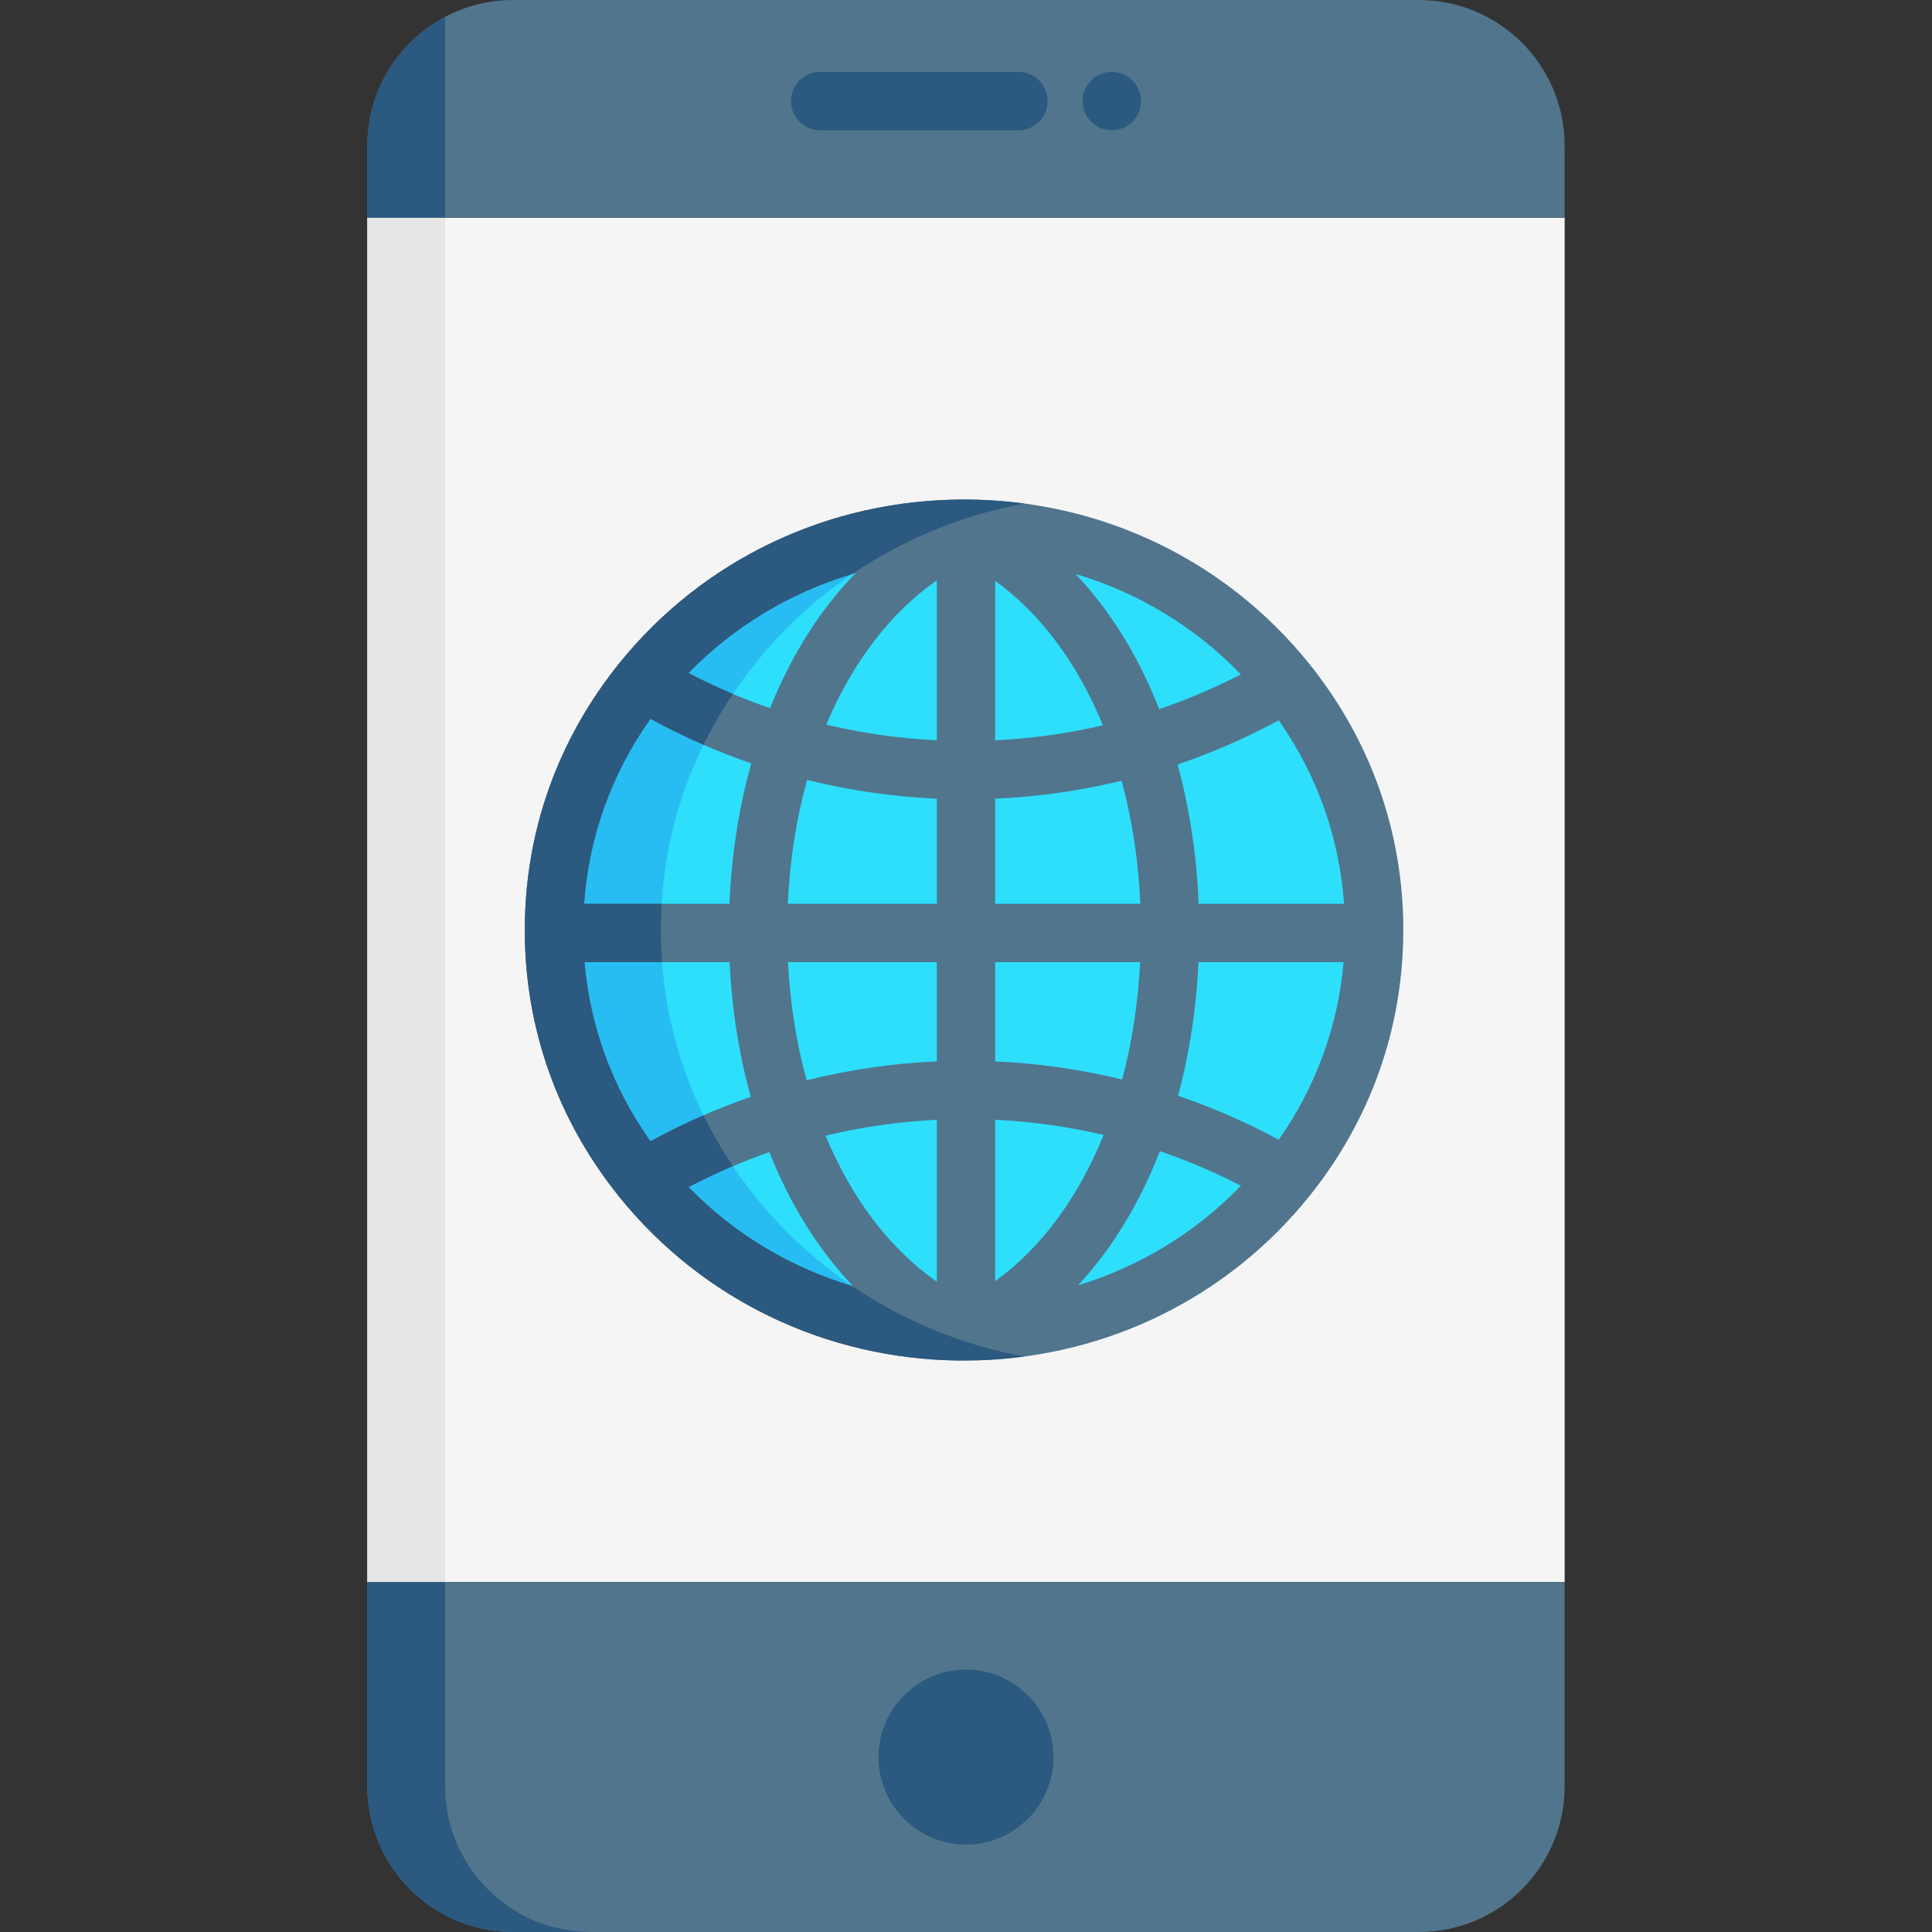 <svg id="Capa_1" enable-background="new 0 0 497 497" height="512" viewBox="0 0 497 497" width="512" xmlns="http://www.w3.org/2000/svg"><rect x="0" y="0" width="497" height="497" fill="#333333" stroke="none"/><g><path d="m94.5 56v351h308v-351z" fill="#f5f5f5"/><path d="m165.3 303.36c-14.27-17.61-22.8-39.89-22.8-64.11s8.53-46.5 22.8-64.11c19.32-23.85 49.18-39.14 82.7-39.14 33.7 0 63.71 15.46 83.02 39.54 14.08 17.55 22.48 39.67 22.48 63.71 0 .25 0 .5-.01.75-.17 23.75-8.54 45.6-22.47 62.96-19.21 23.95-49.01 39.38-82.5 39.53-.01.01-.02.01-.04 0-.16.01-.32.01-.48.01-33.52 0-63.38-15.29-82.7-39.14z" fill="#2edffc"/><path d="m240.5 342.24c-30.45-2.09-57.33-16.82-75.2-38.88-14.27-17.61-22.8-39.89-22.8-64.11s8.53-46.5 22.8-64.11c17.87-22.06 44.76-36.8 75.22-38.88-17.58 7.17-33.24 18.58-45.51 33.54-16.36 19.93-25.01 43.95-25.01 69.45s8.65 49.52 25.01 69.45c12.27 14.95 27.92 26.36 45.49 33.54z" fill="#27bdf3"/><path d="m402.5 37.5v18.5h-308v-18.5c0-20.71 16.79-37.5 37.5-37.5h233c20.71 0 37.5 16.79 37.5 37.5z" fill="#50758d"/><path d="m94.5 407h308v52.5c0 20.71-16.79 37.5-37.5 37.5h-233c-20.71 0-37.5-16.79-37.5-37.5z" fill="#50758d"/><g fill="#2b597f"><path d="m248.5 474.5c-12.406 0-22.5-10.094-22.5-22.5s10.094-22.5 22.5-22.5 22.5 10.094 22.5 22.5-10.094 22.5-22.5 22.5z"/><path d="m262 33.5h-51c-4.142 0-7.5-3.358-7.5-7.5 0-4.142 3.358-7.5 7.5-7.5h51c4.142 0 7.5 3.358 7.5 7.5 0 4.142-3.358 7.5-7.5 7.5z"/><circle cx="286" cy="26" r="7.5"/></g><path d="m336.871 170.848c-21.582-26.912-53.974-42.348-88.871-42.348-34.68 0-66.947 15.278-88.527 41.918-16.01 19.759-24.473 43.561-24.473 68.832s8.463 49.073 24.472 68.831c21.317 26.315 53.06 41.544 87.257 41.912l4.953-.059c33.475-1.041 64.381-16.338 85.188-42.28 15.581-19.417 23.92-42.757 24.12-67.498.01-.303.011-.604.011-.906-.001-25.073-8.345-48.727-24.13-68.402zm-28.525 61.652c-.501-12.456-2.329-24.526-5.427-35.842 8.9-3.021 17.609-6.806 26.034-11.351 9.865 14.065 15.595 30.166 16.792 47.193zm-52.346-83.069c11.74 8.43 21.224 21.314 27.72 37.148-9.131 2.14-18.411 3.415-27.72 3.867zm-15-.154v41.17c-9.558-.465-19.083-1.8-28.447-4.042 6.671-15.853 16.406-28.734 28.447-37.128zm0 56.187v27.036h-38.333c.499-11.263 2.197-21.979 4.958-31.875 10.973 2.73 22.153 4.342 33.375 4.839zm0 42.036v25.533c-11.265.499-22.488 2.124-33.503 4.873-2.604-9.473-4.246-19.684-4.791-30.406zm0 40.555v41.668c-12.155-8.473-21.957-21.521-28.632-37.581 9.424-2.269 19.011-3.619 28.632-4.087zm15 41.514v-41.513c9.372.456 18.713 1.747 27.902 3.912-6.501 16.04-16.051 29.091-27.902 37.601zm0-56.531v-25.538h37.297c-.529 10.644-2.119 20.783-4.638 30.197-10.745-2.623-21.683-4.173-32.659-4.659zm0-40.538v-27.036c10.934-.484 21.83-2.024 32.536-4.629 2.671 9.837 4.315 20.48 4.801 31.664h-37.337zm63.218-59.021c-6.835 3.521-13.86 6.51-21.026 8.947-1.1-2.794-2.276-5.531-3.546-8.191-4.903-10.277-10.963-19.195-17.978-26.586 16.132 4.791 30.767 13.615 42.55 25.83zm-99.105-26.058c-7.218 7.422-13.448 16.404-18.485 26.764-1.263 2.598-2.437 5.269-3.536 7.994-7.151-2.471-14.16-5.492-20.976-9.045 11.915-12.227 26.714-21.019 42.997-25.713zm-52.791 37.492c8.391 4.58 17.068 8.407 25.94 11.469-3.2 11.396-5.091 23.56-5.605 36.118h-37.402c1.207-17.194 7.031-33.43 17.067-47.587zm-16.966 62.587h37.34c.564 12.036 2.394 23.702 5.434 34.663-8.827 3.054-17.459 6.866-25.808 11.423-9.745-13.745-15.534-29.447-16.966-46.086zm26.761 57.866c6.76-3.524 13.71-6.528 20.801-8.988 1.149 2.879 2.379 5.699 3.71 8.437 4.883 10.046 10.895 18.785 17.835 26.074-16.026-4.738-30.589-13.458-42.346-25.523zm100.195 25.29c6.741-7.255 12.583-15.931 17.335-25.89 1.336-2.801 2.568-5.687 3.716-8.635 7.106 2.426 14.073 5.396 20.853 8.889-11.622 12.045-26.028 20.802-41.904 25.636zm51.642-37.463c-8.385-4.524-17.05-8.298-25.907-11.312 2.939-10.879 4.711-22.448 5.261-34.381h37.324c-1.42 16.477-7.111 32.051-16.678 45.693z" fill="#50758d"/><path d="m177.12 305.37c3.75-1.96 7.55-3.75 11.41-5.38-2.84-4.21-5.37-8.58-7.56-13.08-4.62 2.01-9.18 4.24-13.65 6.68-9.74-13.75-15.53-29.45-16.96-46.09h19.95c-.21-2.73-.31-5.48-.31-8.25 0-2.26.07-4.51.21-6.75h-19.96c1.21-17.19 7.04-33.43 17.07-47.59 4.47 2.44 9.03 4.67 13.65 6.68 2.19-4.5 4.72-8.87 7.56-13.08-3.86-1.63-7.67-3.42-11.41-5.38 11.69-12 26.17-20.7 42.1-25.45 13.23-9 28.27-15.18 44.25-18.15-5.08-.68-10.25-1.03-15.47-1.03-34.68 0-66.95 15.28-88.53 41.92-16.01 19.76-24.47 43.56-24.47 68.83s8.46 49.07 24.47 68.83c21.32 26.32 53.06 41.54 87.26 41.91l4.95-.06c3.96-.12 7.88-.44 11.75-.96-15.96-2.97-30.99-9.16-44.21-18.15-15.93-4.76-30.41-13.45-42.1-25.45z" fill="#2b597f"/><path d="m94.5 56v351h20v-351z" fill="#e6e6e6"/><path d="m114.5 4.33v51.67h-20v-18.5c0-14.39 8.11-26.89 20-33.17z" fill="#2b597f"/><path d="m152 497h-20c-20.71 0-37.5-16.79-37.5-37.5v-52.5h20v52.5c0 20.71 16.79 37.5 37.5 37.5z" fill="#2b597f"/></g></svg>